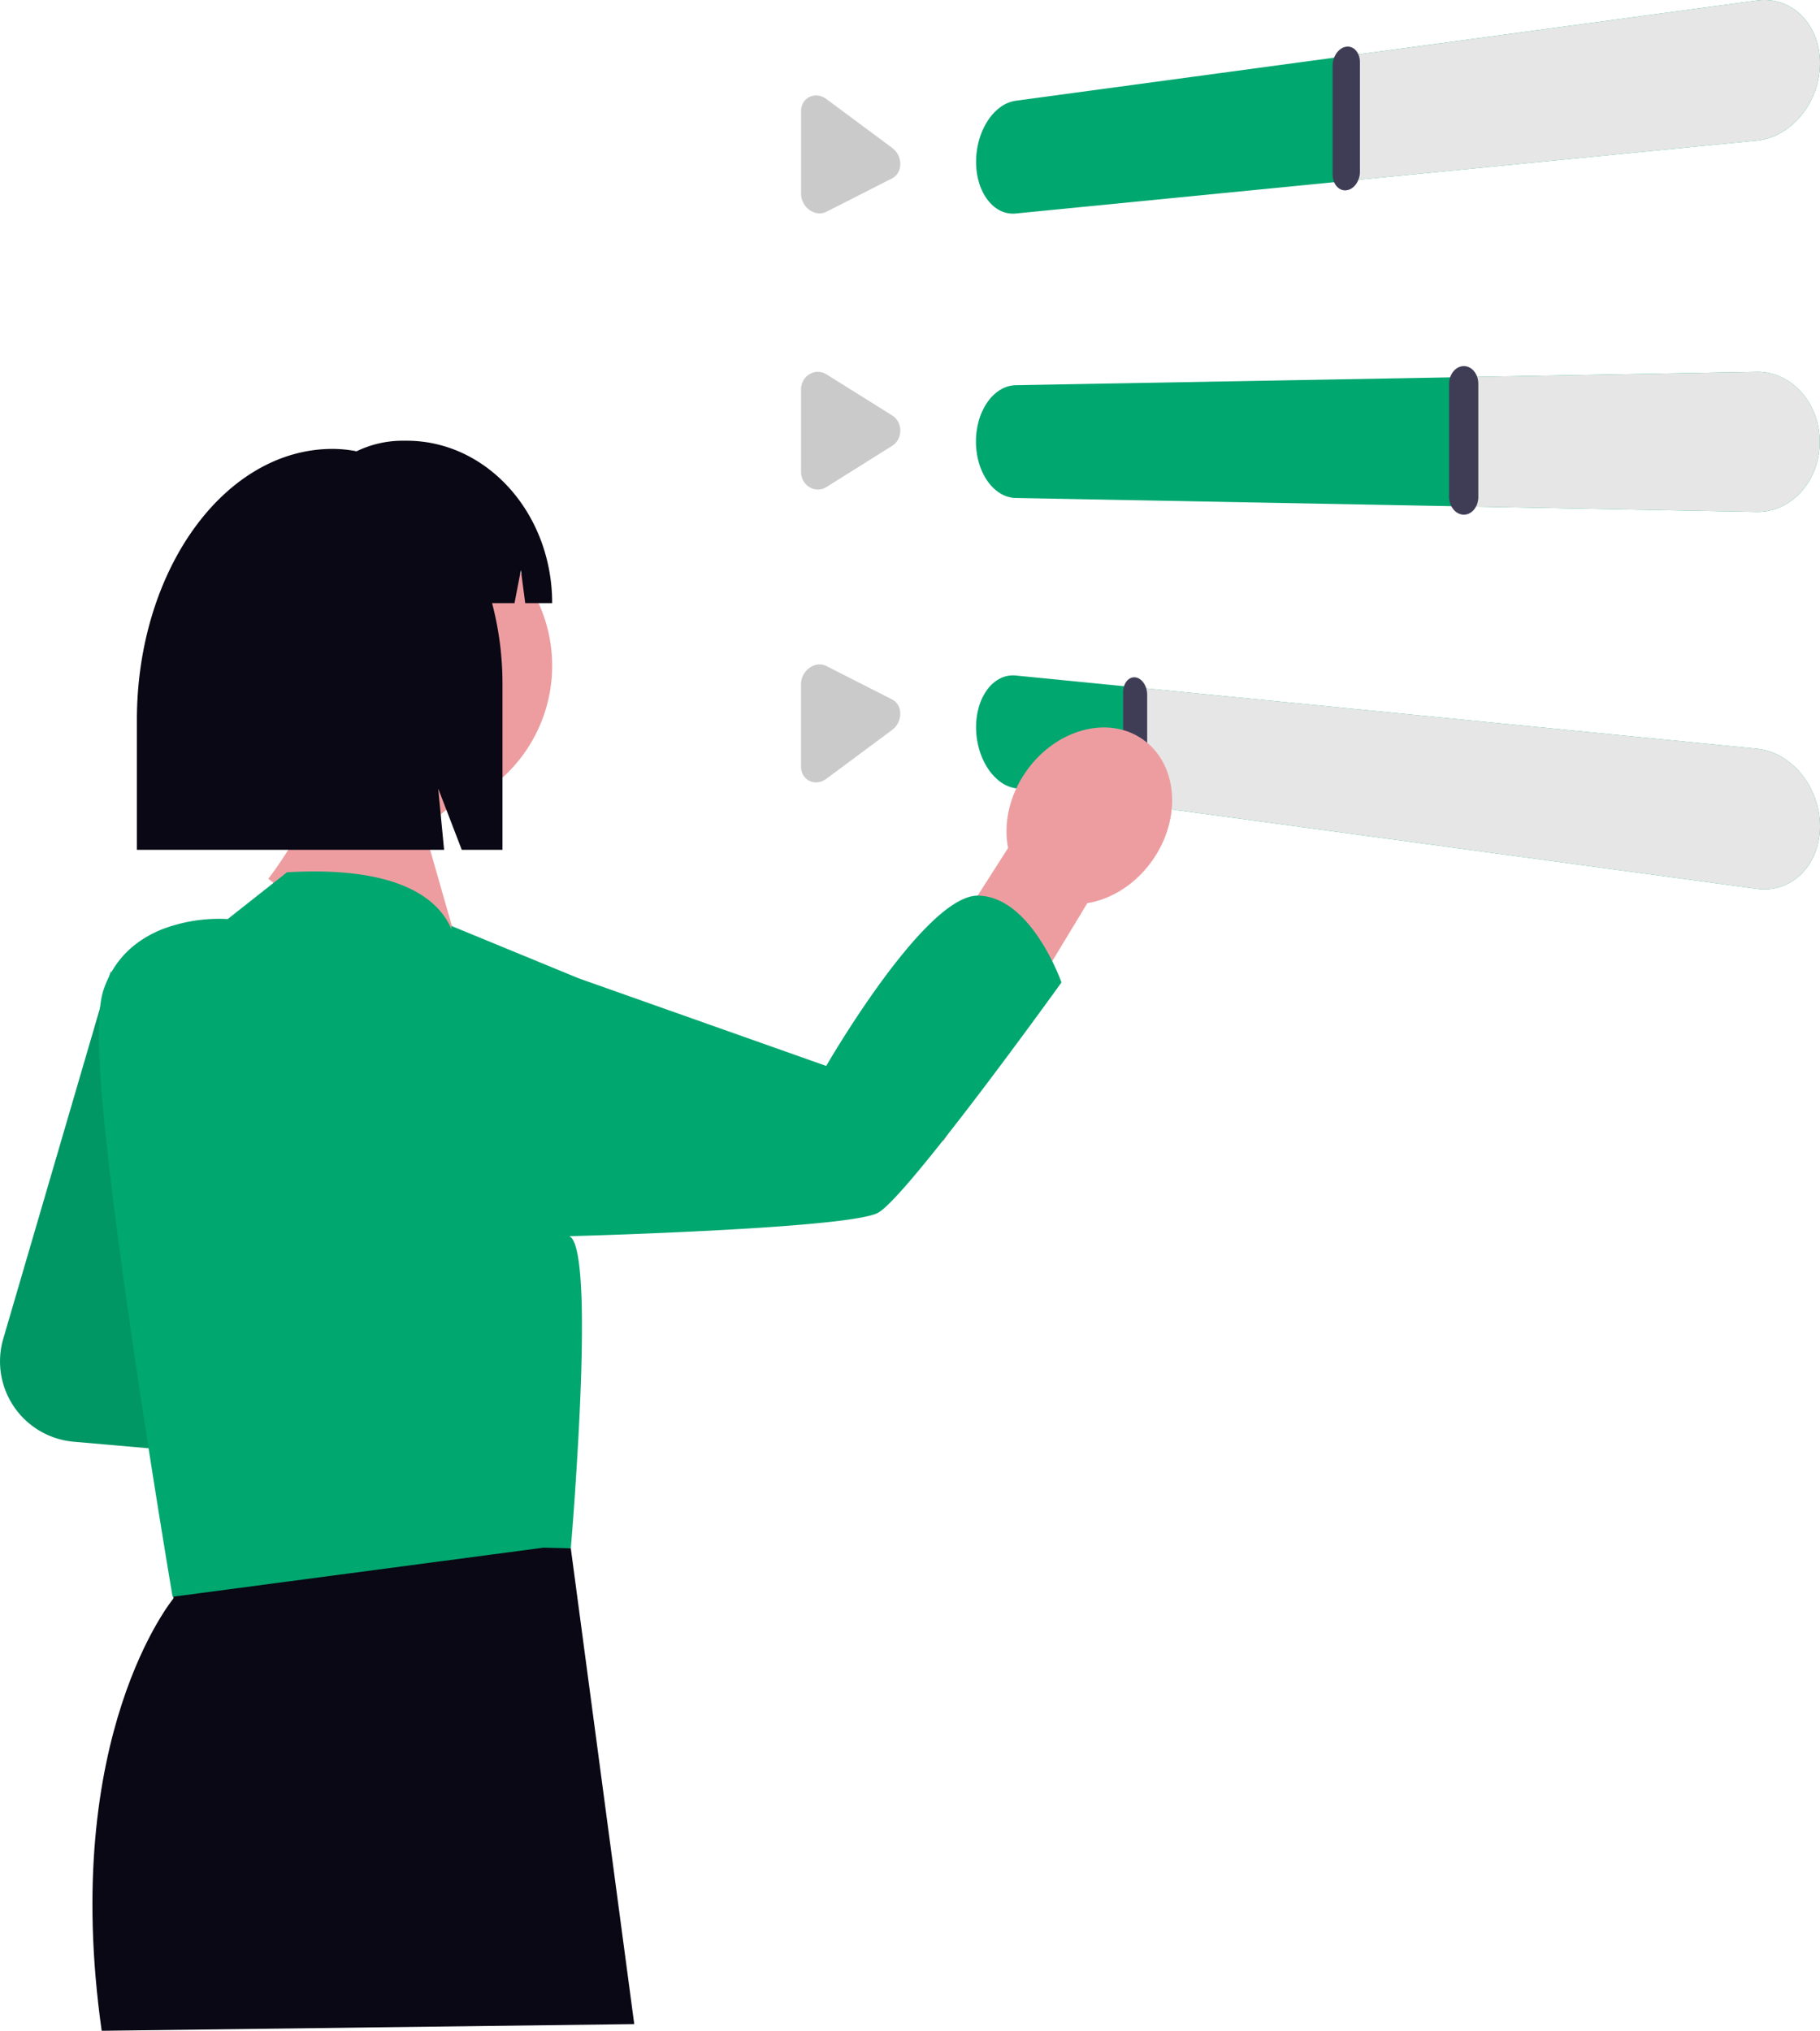 <svg xmlns="http://www.w3.org/2000/svg" width="716.92" height="800" viewBox="0 0 716.92 800" xmlns:xlink="http://www.w3.org/1999/xlink" role="img" artist="Katerina Limpitsouni" source="https://undraw.co/"><g transform="translate(-560 -200.022)"><path d="M411.714,227.372l291.873-28.709a23.95,23.95,0,0,0,9.586-3.129,29.046,29.046,0,0,0,7.928-6.781,32.706,32.706,0,0,0,7.387-20.6A30.3,30.3,0,0,0,728,162.7a27.316,27.316,0,0,0-1.427-5.047,24.826,24.826,0,0,0-2.316-4.514,23.132,23.132,0,0,0-3.154-3.861,21.52,21.52,0,0,0-3.816-3,20.225,20.225,0,0,0-8.873-2.934,21.755,21.755,0,0,0-4.826.124L411.714,182.953a13.487,13.487,0,0,0-6.136,2.57,20.282,20.282,0,0,0-4.971,5.385,27.834,27.834,0,0,0-3.331,7.408,31.4,31.4,0,0,0-1.218,8.675,30.358,30.358,0,0,0,.3,4.274,26.858,26.858,0,0,0,.874,3.987,23.1,23.1,0,0,0,1.424,3.613,19.527,19.527,0,0,0,1.951,3.152,15.911,15.911,0,0,0,2.382,2.521,12.889,12.889,0,0,0,2.689,1.757,11.2,11.2,0,0,0,6.039,1.078Z" transform="translate(548.433 56.754)" fill="#00A76F"/><path d="M396.058,214.613,558.2,198.663a23.95,23.95,0,0,0,9.586-3.129,29.048,29.048,0,0,0,7.928-6.781,32.705,32.705,0,0,0,7.387-20.6,30.3,30.3,0,0,0-.486-5.455,27.309,27.309,0,0,0-1.427-5.047,24.826,24.826,0,0,0-2.316-4.514,23.13,23.13,0,0,0-3.154-3.861,21.515,21.515,0,0,0-3.816-3,20.224,20.224,0,0,0-8.873-2.934,21.756,21.756,0,0,0-4.826.124L396.062,165.408Z" transform="translate(693.817 56.754)" fill="#e6e6e6"/><path d="M547.882,214.714a4.783,4.783,0,0,0,2.1-.742,6.407,6.407,0,0,0,1.715-1.625,8.077,8.077,0,0,0,1.163-2.285,8.732,8.732,0,0,0,.428-2.7V164.245a7.822,7.822,0,0,0-.427-2.6,6.037,6.037,0,0,0-1.164-2.011,4.57,4.57,0,0,0-1.72-1.237,4.112,4.112,0,0,0-2.1-.247,4.958,4.958,0,0,0-2.091.824,6.752,6.752,0,0,0-1.7,1.7,8.419,8.419,0,0,0-1.148,2.314,8.868,8.868,0,0,0-.421,2.694v42.769a7.955,7.955,0,0,0,.421,2.6,6.311,6.311,0,0,0,1.148,2.044,4.8,4.8,0,0,0,1.705,1.293,4.164,4.164,0,0,0,2.091.332Z" transform="translate(542.408 60.277)" fill="#3f3d56"/><path d="M338.553,184.161a6.407,6.407,0,0,1-.857-.147,6.777,6.777,0,0,1-.85-.267,7.222,7.222,0,0,1-.832-.385,7.728,7.728,0,0,1-.8-.5,8.006,8.006,0,0,1-3.126-4.6,7.862,7.862,0,0,1-.229-1.887V144a7.219,7.219,0,0,1,.229-1.83,6.282,6.282,0,0,1,.662-1.609,5.692,5.692,0,0,1,2.465-2.258,5.825,5.825,0,0,1,1.635-.5,6.062,6.062,0,0,1,1.708-.015,6.717,6.717,0,0,1,1.7.463,7.672,7.672,0,0,1,1.623.928l25.859,19.211A7.908,7.908,0,0,1,369,159.557a8,8,0,0,1,1.622,2.97,7.9,7.9,0,0,1,.3,1.684,1.069,1.069,0,0,0,.009.136.538.538,0,0,1,0,.136v.273a7.246,7.246,0,0,1-.218,1.788,6.32,6.32,0,0,1-.631,1.575,5.75,5.75,0,0,1-1.009,1.3,5.622,5.622,0,0,1-1.339.96l-25.861,13.167a5.933,5.933,0,0,1-2.471.642,6.126,6.126,0,0,1-.854-.027Z" transform="translate(543.691 99.892)" fill="#cacaca"/><path d="M411.784,334.707l291.842,5.5a21.964,21.964,0,0,0,9.585-2.006,24.53,24.53,0,0,0,7.928-5.851,28.032,28.032,0,0,0,5.4-8.836,30.832,30.832,0,0,0,0-21.793,28.058,28.058,0,0,0-5.4-8.838,24.556,24.556,0,0,0-7.928-5.859,21.975,21.975,0,0,0-9.585-2.012L411.784,290.29a12.09,12.09,0,0,0-6.136,1.856,17.048,17.048,0,0,0-4.969,4.792,24.366,24.366,0,0,0-3.33,7.017,30.517,30.517,0,0,0,0,17.066,24.391,24.391,0,0,0,3.33,7.021,17.077,17.077,0,0,0,4.969,4.807,12.1,12.1,0,0,0,6.136,1.859Z" transform="translate(548.306 61.482)" fill="#00A76F"/><path d="M396.132,338.06l114.068,2.15a21.963,21.963,0,0,0,9.585-2.006,24.529,24.529,0,0,0,7.928-5.851,28.031,28.031,0,0,0,5.4-8.836,30.456,30.456,0,0,0,1.99-10.9,31.258,31.258,0,0,0-.486-5.512,29.9,29.9,0,0,0-1.427-5.213,28.563,28.563,0,0,0-2.316-4.785,27.419,27.419,0,0,0-3.153-4.231,25.568,25.568,0,0,0-3.816-3.448,23.394,23.394,0,0,0-4.269-2.487,22.023,22.023,0,0,0-9.431-1.93l-114.068,2.061Z" transform="translate(741.732 61.481)" fill="#e6e6e6"/><path d="M510.58,341.717a4.8,4.8,0,0,0,2.247-.507,5.733,5.733,0,0,0,1.841-1.477,7.167,7.167,0,0,0,1.246-2.227,8.291,8.291,0,0,0,.458-2.739V290.146a8.289,8.289,0,0,0-.458-2.742,7.165,7.165,0,0,0-1.246-2.227,5.733,5.733,0,0,0-1.841-1.472,4.8,4.8,0,0,0-2.247-.507,4.918,4.918,0,0,0-2.24.6,6.033,6.033,0,0,0-1.825,1.543,7.48,7.48,0,0,0-1.229,2.254,8.429,8.429,0,0,0-.45,2.736V334.58a8.43,8.43,0,0,0,.451,2.736,7.482,7.482,0,0,0,1.229,2.256,6.032,6.032,0,0,0,1.825,1.545,4.917,4.917,0,0,0,2.24.6Z" transform="translate(625.951 61.051)" fill="#3f3d56"/><path d="M338.633,334.983a6.2,6.2,0,0,1-1.708-.214,6.37,6.37,0,0,1-.832-.287,6.619,6.619,0,0,1-.8-.408,6.735,6.735,0,0,1-1.408-1.113,6.806,6.806,0,0,1-1.055-1.435,7.088,7.088,0,0,1-.662-1.683,7.532,7.532,0,0,1-.229-1.856V295.61a7.534,7.534,0,0,1,.229-1.856,7.089,7.089,0,0,1,.662-1.68,6.7,6.7,0,0,1,2.465-2.548,6.5,6.5,0,0,1,1.635-.7,6.2,6.2,0,0,1,3.41.048,6.662,6.662,0,0,1,1.622.739l25.861,16.177.093.059.093.061.092.062.09.063a6.658,6.658,0,0,1,1.13,1.034,6.811,6.811,0,0,1,.866,1.258,7.1,7.1,0,0,1,.573,1.437,7.473,7.473,0,0,1,.26,1.569v.452a7.546,7.546,0,0,1-.218,1.813,7.12,7.12,0,0,1-.631,1.648,6.81,6.81,0,0,1-1.007,1.417,6.655,6.655,0,0,1-1.35,1.114l-25.851,16.205a6.788,6.788,0,0,1-.8.429,6.494,6.494,0,0,1-.827.311,6.312,6.312,0,0,1-.846.192,6.2,6.2,0,0,1-.856.072Z" transform="translate(543.61 57.884)" fill="#cacaca"/><path d="M411.714,447.259l291.873,39.6a20.624,20.624,0,0,0,17.515-5.816,23.968,23.968,0,0,0,5.4-8.2,28.614,28.614,0,0,0,1.989-10.66,32.715,32.715,0,0,0-7.387-20.6,29.064,29.064,0,0,0-7.928-6.784,23.96,23.96,0,0,0-9.586-3.133L411.714,402.841a11.183,11.183,0,0,0-6.136,1.133,14.363,14.363,0,0,0-4.971,4.222,21.236,21.236,0,0,0-3.331,6.628,28.455,28.455,0,0,0-1.218,8.391,31.4,31.4,0,0,0,1.218,8.675,27.84,27.84,0,0,0,3.331,7.409,20.291,20.291,0,0,0,4.971,5.387A13.488,13.488,0,0,0,411.714,447.259Z" transform="translate(548.432 63.294)" fill="#00A76F"/><path d="M396.058,452.606l245.98,33.376a20.624,20.624,0,0,0,17.515-5.816,23.969,23.969,0,0,0,5.4-8.2,28.613,28.613,0,0,0,1.989-10.655,32.227,32.227,0,0,0-.486-5.568,32.582,32.582,0,0,0-6.9-15.042,30.447,30.447,0,0,0-3.816-3.889,27.421,27.421,0,0,0-4.268-2.991,24.908,24.908,0,0,0-4.6-2.024,23.165,23.165,0,0,0-4.826-1.008L396.058,406.492Z" transform="translate(609.981 64.174)" fill="#e6e6e6"/><path d="M338.552,485.322a6.2,6.2,0,0,1-.857.053,5.961,5.961,0,0,1-.849-.067,5.813,5.813,0,0,1-1.635-.5,5.691,5.691,0,0,1-2.465-2.263,6.28,6.28,0,0,1-.662-1.609,7.217,7.217,0,0,1-.229-1.823V446.729a7.863,7.863,0,0,1,.229-1.883,8.014,8.014,0,0,1,3.127-4.6,7.466,7.466,0,0,1,1.634-.887,6.6,6.6,0,0,1,1.708-.414,6.046,6.046,0,0,1,1.7.064,5.9,5.9,0,0,1,1.621.548l25.861,13.157.094.048.093.051.092.052.09.053a5.594,5.594,0,0,1,1.077.849,5.749,5.749,0,0,1,.839,1.079,6.209,6.209,0,0,1,.58,1.273,6.9,6.9,0,0,1,.3,1.432q.01.1.017.193t.012.2q0,.1.007.2a1.336,1.336,0,0,1,0,.2,7.872,7.872,0,0,1-.218,1.838,8,8,0,0,1-1.625,3.26,7.906,7.906,0,0,1-1.361,1.276l-25.86,19.22a7.972,7.972,0,0,1-.8.522,7.377,7.377,0,0,1-.826.407,6.927,6.927,0,0,1-.846.291,6.51,6.51,0,0,1-.855.172Z" transform="translate(543.68 22.849)" fill="#cacaca"/><path d="M614.971,456.438a3.418,3.418,0,0,0,1.845-.248,4.082,4.082,0,0,0,1.511-1.165,5.823,5.823,0,0,0,1.027-1.9,7.806,7.806,0,0,0,.371-2.441V410.271a8.661,8.661,0,0,0-.371-2.529,7.713,7.713,0,0,0-1.027-2.136,5.749,5.749,0,0,0-1.512-1.518,4.012,4.012,0,0,0-1.844-.679,3.464,3.464,0,0,0-1.839.326,4.3,4.3,0,0,0-1.5,1.222,6.083,6.083,0,0,0-1.01,1.924,7.933,7.933,0,0,0-.371,2.436v40.11a8.783,8.783,0,0,0,.371,2.523,8.021,8.021,0,0,0,1.01,2.16,6.064,6.064,0,0,0,1.5,1.571,4.168,4.168,0,0,0,1.839.756Z" transform="translate(392.163 63.438)" fill="#3f3d56"/><path d="M217.581,287.148,175.2,432.008a31.763,31.763,0,0,0,27.715,40.56l46.242,4.048L217.581,287.148Z" transform="translate(386.09 295.392)" fill="#00A76F"/><path d="M217.581,287.148,175.2,432.008a31.763,31.763,0,0,0,27.715,40.56l46.242,4.048L217.581,287.148Z" transform="translate(386.09 295.392)" opacity="0.1" style="isolation:isolate"/><path d="M642.246,249.289l-56.684,93.745-26.689-33.813,52.161-81.665c-1.853-9.5.391-20.529,7.022-30.052,11.6-16.664,32.188-22.388,45.979-12.785S679.6,215.612,668,232.276c-6.631,9.524-16.2,15.454-25.749,17.013Z" transform="translate(346.059 306.527)" fill="#ed9da0"/><path d="M253.048,510.953,246.241,534.1l.231,23.475S201.7,611.428,218.194,727.9l209.779-2.63L402.984,537.85l-149.936-26.9Z" transform="translate(381.864 272.121)" fill="#090814"/><path d="M283.869,146a59.49,59.49,0,1,1,77.314,56.771l-8.869,7.146,15.923,55.732L349.682,278.78l-58.628-48.857s12.666-16.132,19.458-34.323A59.426,59.426,0,0,1,283.869,146h0Z" transform="translate(374.655 316.255)" fill="#ed9da0"/><path d="M563.726,252.9c-21-.32-59.83,67.083-59.83,67.083L472,308.7l-65.6-23.222-50.272-20.691.221,1.52c-.2-.477-.413-.958-.65-1.444-5.285-10.89-20.637-23.7-64.223-21.163L270.96,259.9l-2.791,2.219a63.3,63.3,0,0,0-25.854,4.027c-9.335,3.753-18.67,10.754-23.086,23.84-2.288,6.75-2.288,20.706-.915,38.438,4.965,64.2,28.1,200.681,28.1,200.681L392.5,509.765l10.776.252s1.281-14.711,2.425-33.976c.709-11.3,1.35-24.138,1.716-36.493.252-9.06.32-17.846.16-25.579-.023-.481-.023-.961-.046-1.442-.435-14.116-1.853-24.343-4.9-25.464,0,0,9.449-.252,23.085-.755,32.947-1.235,90.374-4,98.565-8.465,11.577-6.292,72.276-90.74,72.276-90.74S584.752,253.24,563.726,252.9h0Z" transform="translate(381.569 299.944)" fill="#00A76F"/><path d="M992.215,341.163h0a49.081,49.081,0,0,1,9.476.942,41.527,41.527,0,0,1,18.09-4.169h1.642c31.656,0,57.318,28.645,57.318,63.981h-10.607l-1.714-13.039-2.511,13.039h-8.837a125.031,125.031,0,0,1,4.1,32.055v65.123h-16.037l-9.285-24.128,2.322,24.128H915.159V447.962C915.159,388.979,949.658,341.163,992.215,341.163Z" transform="translate(-301.236 35.702)" fill="#090814"/></g></svg>